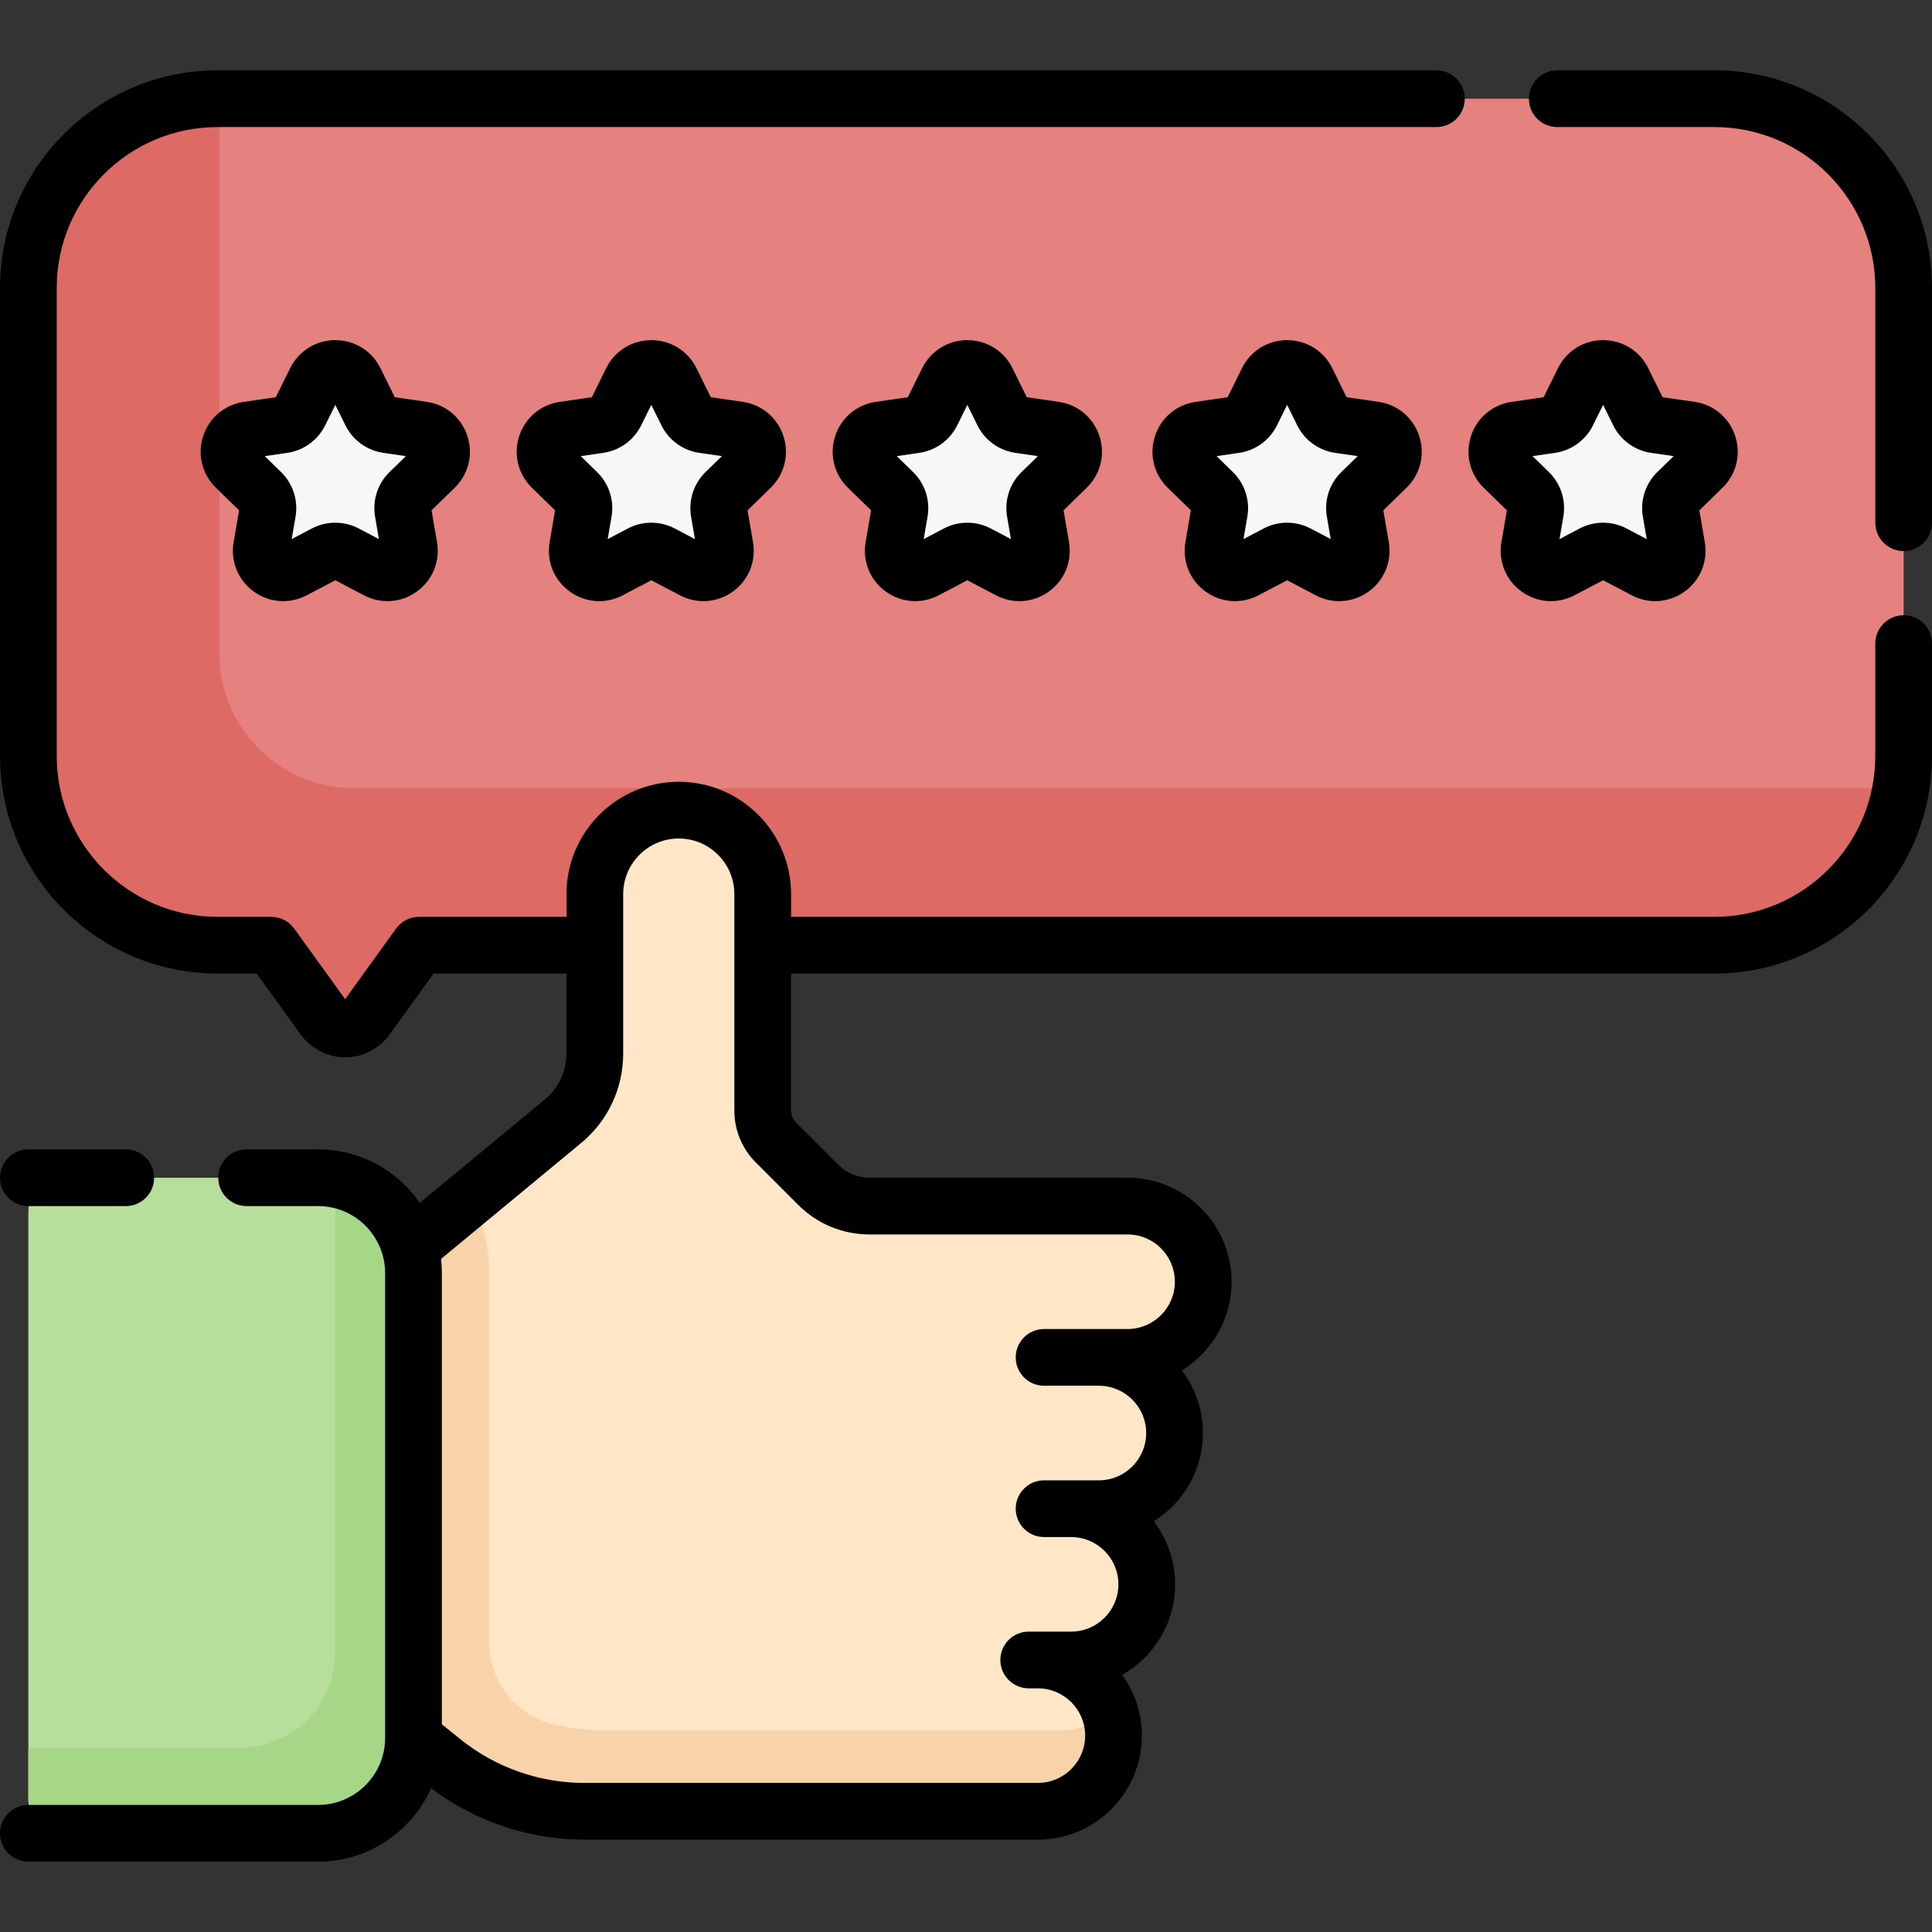 <svg id="Capa_1" enable-background="new 0 0 510.896 510.896" height="512" viewBox="0 0 510.896 510.896" width="512" xmlns="http://www.w3.org/2000/svg"><rect x="0" y="0" width="510.896" height="510.896" fill="#333333" stroke="none"/><g><g><path d="m453.36 249.946c27.634 0 50.036-22.402 50.036-50.035v-123.776c0-27.634-22.402-50.035-50.036-50.035h-395.825c-27.633-.001-50.035 22.401-50.035 50.035v123.776c0 27.634 22.402 50.035 50.035 50.035h14.182l13.901 19.266c2.78 3.854 8.518 3.854 11.298 0l13.901-19.266z" fill="#e5827f"/><path d="m93.623 208.414c-19.66 0-35.598-15.938-35.598-35.598v-146.717h-.49c-27.633 0-50.035 22.402-50.035 50.036v123.776c0 27.634 22.402 50.035 50.035 50.035h14.182l13.901 19.266c2.78 3.854 8.518 3.854 11.298 0l13.901-19.266h342.543c24.734 0 45.262-17.951 49.301-41.532z" fill="#de6a66"/><g id="XMLID_250_"><g><path d="m283.245 398.952c11.05 0 20 8.96 20 20.01 0 5.52-2.24 10.52-5.86 14.14-3.61 3.62-8.61 5.86-14.14 5.86h-6.12l-.02.18c9.79 1.29 17.35 9.68 17.35 19.83 0 5.52-2.24 10.52-5.86 14.14s-8.62 5.86-14.14 5.86h-24.85-95.13c-13.59 0-26.77-4.64-37.36-13.16l-7.77-6.25-56.67-40.6v-50.2l56.67-39.56 39.55-32.72c5.32-4.4 8.4-10.94 8.4-17.84v-42.21c0-6.13 2.48-11.68 6.5-15.7s9.57-6.5 15.7-6.5c12.26 0 22.2 9.94 22.2 22.2v57.23c0 3.18 1.26 6.23 3.51 8.47l11.17 11.18c3.6 3.6 8.49 5.62 13.59 5.62h68.21c5.52 0 10.52 2.24 14.14 5.86s5.86 8.62 5.86 14.15c0 11.05-8.95 20-20 20h-3.44l-.09.42c9.1 1.87 15.95 9.93 15.95 19.59 0 5.52-2.24 10.52-5.86 14.14s-8.62 5.86-14.15 5.86z" fill="#ffe6c6"/></g></g><path d="m293.401 452.611c-3.524 3.105-8.136 5.004-13.198 5.004h-119.98c-4.799 0-9.545-.579-14.145-1.704-9.898-2.42-16.732-11.489-16.732-21.679v-97.561c0-7.219-1.709-14.042-4.729-20.103l-15.271 12.634-56.67 39.56v22.514l45.141 42.319v17.707l11.529 8.26 7.77 6.25c10.59 8.52 23.77 13.16 37.36 13.16h95.13 24.85c5.52 0 10.52-2.24 14.14-5.86s5.86-8.62 5.86-14.14c-.001-2.227-.383-4.36-1.055-6.361z" fill="#f8d3aa"/><path d="m16.406 484.796h67.706c13.936 0 25.233-11.297 25.233-25.233v-122.892c0-13.936-11.297-25.233-25.233-25.233h-67.706c-4.919 0-8.906 3.987-8.906 8.906v155.546c0 4.918 3.988 8.906 8.906 8.906z" fill="#b8de9c"/><path d="m88.546 311.834c.066.742.105 1.491.105 2.25v122.891c0 13.936-11.297 25.233-25.233 25.233h-55.918v13.681c0 4.919 3.988 8.906 8.906 8.906h67.706c13.936 0 25.234-11.298 25.234-25.234v-122.89c-.001-12.422-8.98-22.74-20.8-24.837z" fill="#a6d786"/><g fill="#f8f7f8"><path d="m261.013 100.685 4.176 8.462c.847 1.717 2.486 2.907 4.38 3.183l9.339 1.357c4.772.693 6.677 6.558 3.224 9.923l-6.758 6.587c-1.371 1.337-1.997 3.262-1.673 5.15l1.595 9.301c.815 4.753-4.173 8.377-8.441 6.133l-8.353-4.391c-1.695-.891-3.72-.891-5.415 0l-8.353 4.391c-4.268 2.244-9.257-1.38-8.441-6.133l1.595-9.301c.324-1.887-.302-3.813-1.673-5.15l-6.758-6.587c-3.453-3.366-1.548-9.23 3.224-9.923l9.339-1.357c1.895-.275 3.533-1.466 4.38-3.183l4.176-8.462c2.136-4.324 8.302-4.324 10.437 0z"/><path d="m177.448 100.685 4.176 8.462c.847 1.717 2.486 2.907 4.38 3.183l9.339 1.357c4.772.693 6.677 6.558 3.224 9.923l-6.758 6.587c-1.371 1.337-1.997 3.262-1.673 5.15l1.595 9.301c.815 4.753-4.173 8.377-8.441 6.133l-8.353-4.391c-1.695-.891-3.72-.891-5.415 0l-8.353 4.391c-4.268 2.244-9.257-1.38-8.441-6.133l1.595-9.301c.324-1.887-.302-3.813-1.673-5.15l-6.758-6.587c-3.453-3.366-1.548-9.23 3.224-9.923l9.339-1.357c1.895-.275 3.533-1.466 4.38-3.183l4.176-8.462c2.137-4.324 8.303-4.324 10.437 0z"/><path d="m93.884 100.685 4.176 8.462c.847 1.717 2.486 2.907 4.38 3.183l9.339 1.357c4.772.693 6.677 6.558 3.224 9.923l-6.758 6.587c-1.371 1.337-1.997 3.262-1.673 5.15l1.595 9.301c.815 4.753-4.173 8.377-8.441 6.133l-8.353-4.391c-1.695-.891-3.72-.891-5.415 0l-8.353 4.391c-4.268 2.244-9.257-1.38-8.441-6.133l1.595-9.301c.324-1.887-.302-3.813-1.673-5.15l-6.758-6.587c-3.453-3.366-1.548-9.23 3.224-9.923l9.339-1.357c1.895-.275 3.533-1.466 4.38-3.183l4.176-8.462c2.137-4.324 8.303-4.324 10.437 0z"/><path d="m335.142 100.685-4.176 8.462c-.847 1.717-2.486 2.907-4.38 3.183l-9.339 1.357c-4.772.693-6.677 6.558-3.224 9.923l6.758 6.587c1.371 1.337 1.997 3.262 1.673 5.15l-1.595 9.301c-.815 4.753 4.173 8.377 8.441 6.133l8.353-4.391c1.695-.891 3.72-.891 5.415 0l8.353 4.391c4.268 2.244 9.257-1.38 8.441-6.133l-1.595-9.301c-.324-1.887.302-3.813 1.673-5.15l6.758-6.587c3.453-3.366 1.548-9.23-3.224-9.923l-9.339-1.357c-1.895-.275-3.533-1.466-4.38-3.183l-4.176-8.462c-2.136-4.324-8.302-4.324-10.437 0z"/><path d="m418.707 100.685-4.176 8.462c-.847 1.717-2.486 2.907-4.38 3.183l-9.339 1.357c-4.772.693-6.677 6.558-3.224 9.923l6.758 6.587c1.371 1.337 1.997 3.262 1.673 5.15l-1.595 9.301c-.815 4.753 4.173 8.377 8.441 6.133l8.353-4.391c1.695-.891 3.72-.891 5.415 0l8.353 4.391c4.268 2.244 9.257-1.38 8.441-6.133l-1.595-9.301c-.324-1.887.302-3.813 1.673-5.15l6.758-6.587c3.453-3.366 1.548-9.23-3.224-9.923l-9.339-1.357c-1.895-.275-3.533-1.466-4.38-3.183l-4.176-8.462c-2.137-4.324-8.303-4.324-10.437 0z"/></g></g><g><path d="m7.5 318.938h25.756c4.142 0 7.5-3.357 7.5-7.5s-3.358-7.5-7.5-7.5h-25.756c-4.142 0-7.5 3.357-7.5 7.5s3.358 7.5 7.5 7.5z"/><path d="m503.396 162.69c-4.143 0-7.5 3.357-7.5 7.5v29.721c0 23.454-19.081 42.535-42.535 42.535h-244.169v-6.014c0-16.376-13.323-29.699-29.699-29.699s-29.699 13.323-29.699 29.699v6.014h-38.977c-2.41 0-4.672 1.157-6.082 3.111l-13.468 18.667-13.468-18.667c-1.41-1.954-3.672-3.111-6.082-3.111h-14.181c-23.454 0-42.536-19.081-42.536-42.536v-123.775c0-23.454 19.082-42.535 42.536-42.535h322.307c4.143 0 7.5-3.357 7.5-7.5s-3.357-7.5-7.5-7.5h-322.307c-31.725 0-57.536 25.81-57.536 57.535v123.775c0 31.725 25.811 57.535 57.536 57.535h10.344l11.656 16.155c2.711 3.758 7.097 6.001 11.731 6.001 4.635 0 9.02-2.243 11.731-6.001l11.656-16.155h35.14v21.196c0 4.681-2.068 9.076-5.675 12.06l-33.091 27.374c-5.914-8.534-15.771-14.138-26.917-14.138h-18.893c-4.142 0-7.5 3.357-7.5 7.5s3.358 7.5 7.5 7.5h18.894c9.778 0 17.733 7.955 17.733 17.733v122.892c0 9.778-7.955 17.733-17.733 17.733h-76.612c-4.142 0-7.5 3.357-7.5 7.5s3.358 7.5 7.5 7.5h76.612c13.309 0 24.78-7.988 29.891-19.418 11.609 8.773 25.896 13.594 40.47 13.594h119.978c15.166 0 27.505-12.338 27.505-27.504 0-5.994-1.933-11.542-5.201-16.066 8.346-4.728 13.994-13.686 13.994-23.943 0-6.26-2.106-12.036-5.642-16.664 7.79-4.862 12.987-13.506 12.987-23.345 0-6.213-2.073-11.95-5.561-16.561 7.88-4.842 13.146-13.541 13.146-23.448 0-15.166-12.338-27.505-27.504-27.505h-68.21c-3.131 0-6.074-1.219-8.287-3.432l-11.172-11.174c-.846-.846-1.312-1.972-1.312-3.169v-36.217h244.168c31.725 0 57.535-25.811 57.535-57.535v-29.718c-.001-4.143-3.358-7.5-7.501-7.5zm-292.325 155.922c5.046 5.046 11.756 7.825 18.894 7.825h68.21c6.895 0 12.504 5.609 12.504 12.505 0 6.895-5.609 12.504-12.504 12.504h-22.082c-4.143 0-7.5 3.357-7.5 7.5s3.357 7.5 7.5 7.5h14.496c6.896 0 12.505 5.609 12.505 12.505 0 6.895-5.609 12.504-12.505 12.504h-14.496c-4.143 0-7.5 3.357-7.5 7.5s3.357 7.5 7.5 7.5h7.152c6.895 0 12.504 5.609 12.504 12.505 0 6.895-5.609 12.504-12.504 12.504h-11.213c-4.143 0-7.5 3.357-7.5 7.5s3.357 7.5 7.5 7.5h2.419c6.896 0 12.505 5.609 12.505 12.505 0 6.895-5.609 12.504-12.505 12.504h-119.978c-11.836 0-23.435-4.086-32.658-11.504l-4.97-3.998v-119.3c0-1.271-.08-2.522-.222-3.755l37.058-30.657c7.062-5.843 11.113-14.451 11.113-23.617v-42.21c0-8.105 6.594-14.699 14.699-14.699s14.699 6.594 14.699 14.699v57.23c0 5.204 2.026 10.097 5.706 13.775z"/><path d="m453.361 18.6h-41.557c-4.143 0-7.5 3.357-7.5 7.5s3.357 7.5 7.5 7.5h41.557c23.454 0 42.535 19.081 42.535 42.535v62.093c0 4.143 3.357 7.5 7.5 7.5s7.5-3.357 7.5-7.5v-62.093c0-31.725-25.811-57.535-57.535-57.535z"/><path d="m290.738 115.328c-1.578-4.856-5.697-8.329-10.751-9.063l-8.464-1.229-3.785-7.669c-2.26-4.58-6.835-7.425-11.942-7.425-5.106 0-9.683 2.845-11.943 7.424l-3.785 7.67-8.464 1.229c-5.053.734-9.173 4.207-10.751 9.063s-.287 10.088 3.37 13.653l6.125 5.97-1.446 8.429c-.863 5.033 1.167 10.024 5.298 13.026 2.334 1.695 5.065 2.558 7.815 2.558 2.117 0 4.245-.511 6.21-1.544l7.57-3.98 7.569 3.979c4.521 2.378 9.894 1.989 14.024-1.012 4.132-3.002 6.163-7.992 5.3-13.027l-1.445-8.429 6.124-5.971c3.657-3.564 4.949-8.795 3.371-13.652zm-20.597 9.497c-3.14 3.06-4.572 7.467-3.831 11.79l1.019 5.941-5.337-2.806c-1.939-1.02-4.067-1.529-6.195-1.529s-4.257.51-6.199 1.529l-5.335 2.806 1.019-5.941c.741-4.32-.69-8.727-3.831-11.789l-4.317-4.207 5.966-.867c4.337-.63 8.086-3.354 10.027-7.285l2.668-5.406 2.669 5.407c1.94 3.931 5.689 6.654 10.027 7.284l5.965.866z"/><path d="m207.173 115.328c-1.578-4.856-5.697-8.329-10.751-9.063l-8.463-1.229-3.785-7.669c-2.259-4.58-6.835-7.425-11.942-7.425-5.106 0-9.683 2.845-11.943 7.424l-3.785 7.67-8.464 1.229c-5.053.734-9.172 4.207-10.75 9.063s-.287 10.088 3.37 13.652l6.125 5.971-1.446 8.43c-.863 5.033 1.167 10.024 5.299 13.025 2.334 1.696 5.065 2.558 7.815 2.558 2.117 0 4.244-.511 6.21-1.544l7.57-3.98 7.57 3.98c4.52 2.375 9.895 1.988 14.025-1.014 4.131-3.001 6.162-7.992 5.299-13.025l-1.446-8.43 6.125-5.971c3.654-3.564 4.945-8.795 3.367-13.652zm-20.597 9.498c-3.14 3.061-4.572 7.468-3.831 11.788l1.019 5.942-5.337-2.806c-1.94-1.02-4.067-1.529-6.196-1.529-2.128 0-4.257.51-6.198 1.529l-5.336 2.806 1.019-5.941c.741-4.321-.69-8.729-3.83-11.788l-4.317-4.208 5.966-.867c4.338-.63 8.086-3.354 10.028-7.285l2.668-5.406 2.668 5.405c1.94 3.932 5.688 6.656 10.028 7.286l5.965.867z"/><path d="m123.609 115.328c-1.578-4.856-5.697-8.329-10.751-9.063l-8.464-1.229-3.785-7.67c-2.26-4.579-6.837-7.424-11.943-7.424s-9.683 2.845-11.942 7.424l-3.785 7.67-8.464 1.229c-5.053.734-9.172 4.207-10.75 9.063-1.579 4.856-.288 10.088 3.37 13.653l6.125 5.97-1.446 8.429c-.863 5.033 1.167 10.024 5.298 13.026 2.334 1.696 5.066 2.558 7.816 2.558 2.117 0 4.244-.511 6.21-1.544l7.57-3.98 7.57 3.98c4.52 2.375 9.894 1.988 14.025-1.014 4.131-3.001 6.162-7.992 5.299-13.026l-1.446-8.429 6.125-5.971c3.655-3.564 4.947-8.795 3.368-13.652zm-20.598 9.499c-3.138 3.061-4.57 7.466-3.83 11.788l1.02 5.941-5.337-2.806c-3.879-2.038-8.512-2.039-12.394 0l-5.336 2.806 1.019-5.941c.741-4.32-.69-8.727-3.831-11.789l-4.317-4.207 5.966-.867c4.339-.63 8.087-3.354 10.027-7.285l2.668-5.406 2.668 5.407c1.941 3.931 5.689 6.653 10.027 7.284l5.966.867z"/><path d="m375.302 115.328c-1.578-4.856-5.698-8.329-10.752-9.063l-8.463-1.229-3.785-7.669c-2.26-4.579-6.835-7.425-11.941-7.425-.001 0-.001 0-.001 0-5.106 0-9.683 2.845-11.943 7.423v.002l-3.784 7.669-8.464 1.229c-5.054.734-9.173 4.207-10.751 9.064-1.578 4.856-.287 10.087 3.369 13.652l6.125 5.97-1.445 8.429c-.864 5.033 1.166 10.024 5.297 13.026 4.132 3 9.506 3.39 14.026 1.014l7.569-3.98 7.57 3.98c1.966 1.033 4.094 1.544 6.21 1.544 2.75 0 5.481-.862 7.816-2.558 4.131-3.002 6.161-7.993 5.298-13.025l-1.446-8.431 6.125-5.97c3.656-3.564 4.948-8.795 3.37-13.652zm-20.599 9.499c-3.14 3.062-4.57 7.469-3.829 11.787l1.02 5.942-5.338-2.807c-1.939-1.019-4.067-1.528-6.195-1.528s-4.257.51-6.198 1.529l-5.335 2.806 1.02-5.943c.74-4.319-.692-8.726-3.831-11.787l-4.317-4.207 5.967-.867c4.338-.631 8.086-3.354 10.027-7.286l2.668-5.405 2.669 5.407c1.94 3.931 5.688 6.654 10.026 7.284l5.966.867z"/><path d="m398.476 134.95-1.445 8.43c-.864 5.033 1.166 10.024 5.297 13.026 4.132 3 9.506 3.39 14.026 1.014l7.569-3.98 7.57 3.98c1.966 1.033 4.094 1.544 6.21 1.544 2.75 0 5.481-.862 7.816-2.558 4.131-3.002 6.161-7.993 5.298-13.025l-1.446-8.431 6.125-5.97c3.656-3.564 4.948-8.796 3.37-13.652s-5.698-8.329-10.752-9.063l-8.464-1.229-3.784-7.671c-2.261-4.579-6.838-7.423-11.944-7.423s-9.682 2.846-11.941 7.425l-3.785 7.669-8.463 1.229c-5.054.734-9.174 4.207-10.752 9.063s-.286 10.088 3.37 13.653zm12.753-15.198c4.34-.631 8.088-3.354 10.026-7.285l2.668-5.406 2.669 5.407c1.94 3.931 5.688 6.653 10.027 7.284l5.966.867-4.318 4.208c-3.14 3.062-4.57 7.469-3.829 11.787l1.02 5.942-5.338-2.807c-3.879-2.037-8.511-2.038-12.394.001l-5.336 2.806 1.019-5.939c.742-4.321-.688-8.729-3.829-11.791l-4.317-4.207z"/></g></g></svg>